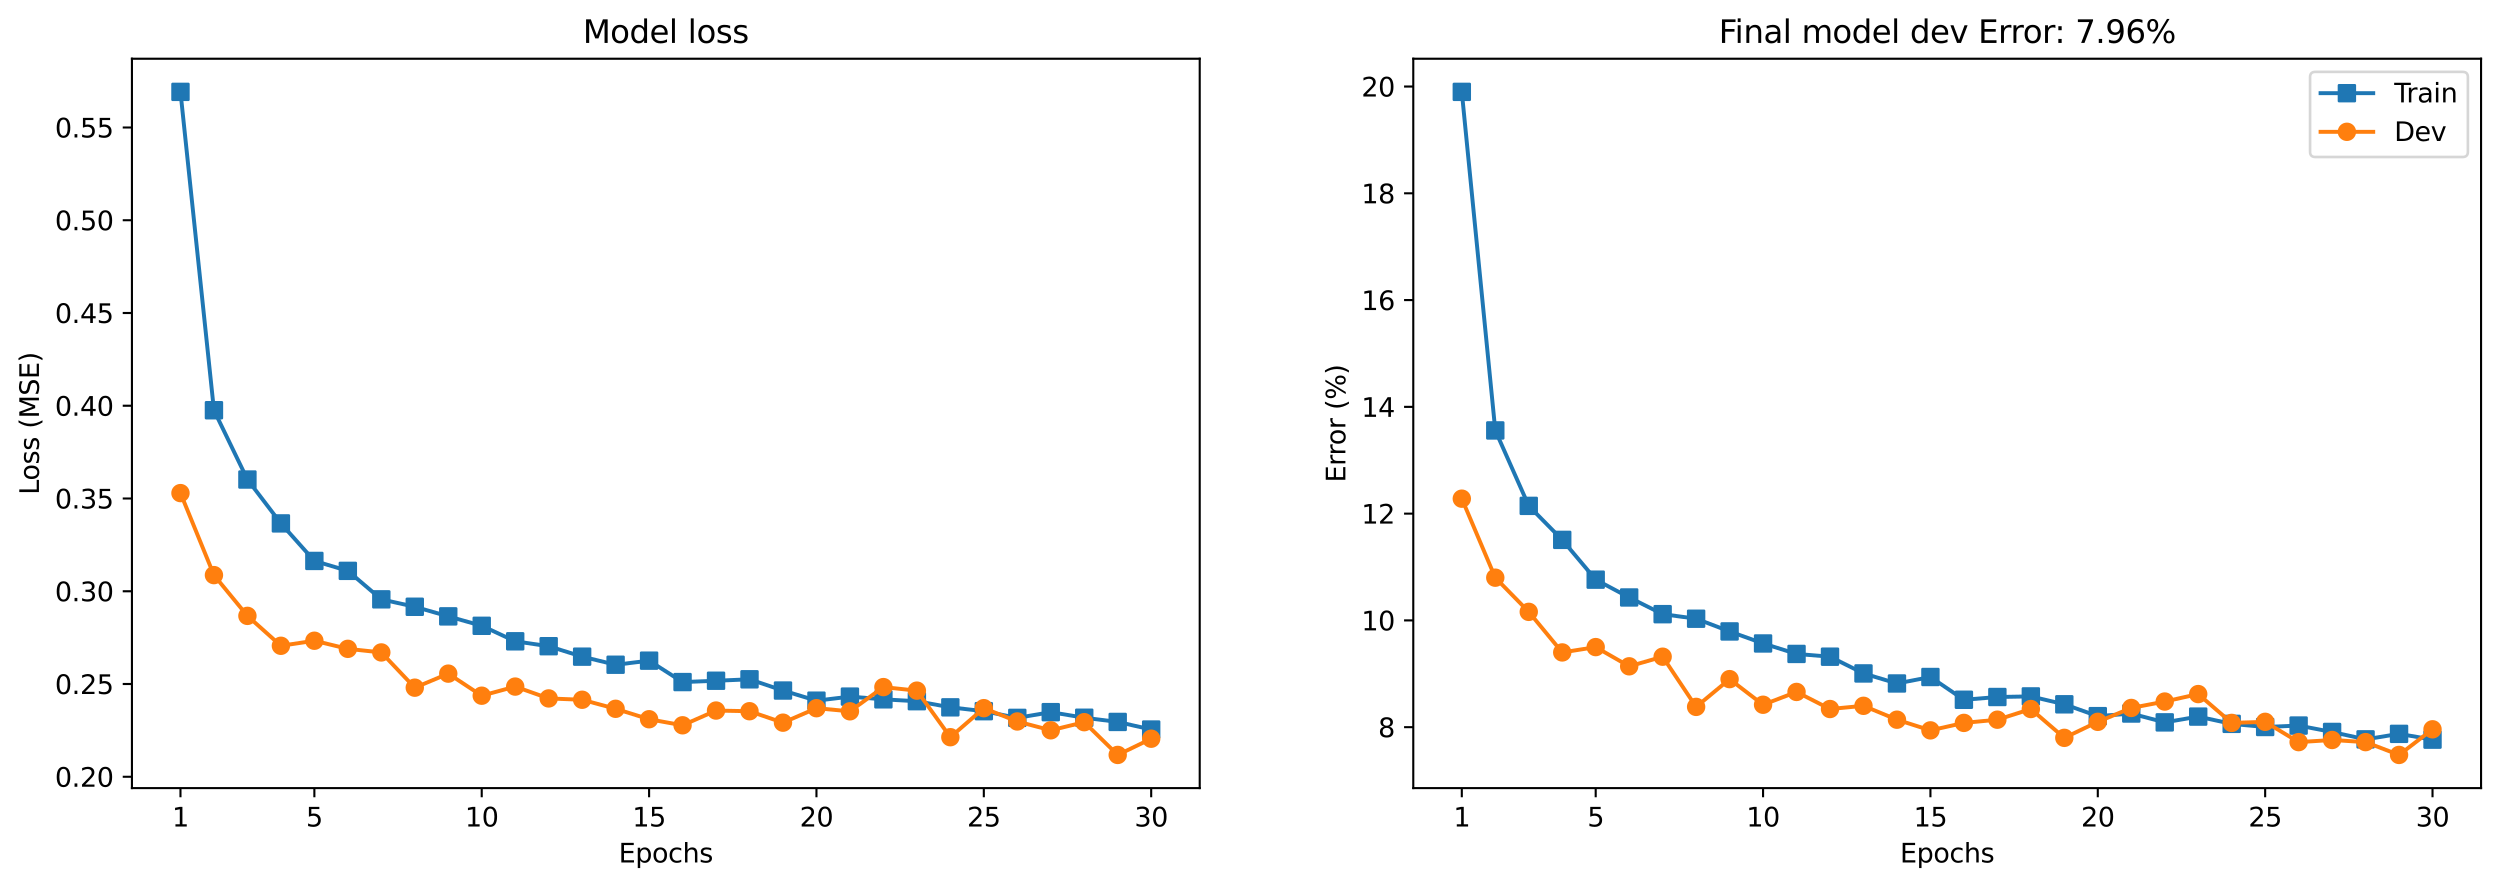 <?xml version="1.0" encoding="utf-8" standalone="no"?>
<!DOCTYPE svg PUBLIC "-//W3C//DTD SVG 1.1//EN"
  "http://www.w3.org/Graphics/SVG/1.1/DTD/svg11.dtd">
<svg xmlns:xlink="http://www.w3.org/1999/xlink" width="950.144pt" height="337.074pt" viewBox="0 0 950.144 337.074" xmlns="http://www.w3.org/2000/svg" version="1.1">
 <defs>
  <style type="text/css">*{stroke-linejoin: round; stroke-linecap: butt}</style>
 </defs>
 <g id="figure_1">
  <g id="patch_1">
   <path d="M 0 337.074 
L 950.144 337.074 
L 950.144 0 
L 0 0 
z
" style="fill: #ffffff"/>
  </g>
  <g id="axes_1">
   <g id="patch_2">
    <path d="M 50.144 299.518 
L 455.962 299.518 
L 455.962 22.318 
L 50.144 22.318 
z
" style="fill: #ffffff"/>
   </g>
   <g id="matplotlib.axis_1">
    <g id="xtick_1">
     <g id="line2d_1">
      <defs>
       <path id="meade73ae02" d="M 0 0 
L 0 3.5 
" style="stroke: #000000; stroke-width: 0.8"/>
      </defs>
      <g>
       <use xlink:href="#meade73ae02" x="68.59" y="299.518" style="stroke: #000000; stroke-width: 0.8"/>
      </g>
     </g>
     <g id="text_1">
      <!-- 1 -->
      <g transform="translate(65.409 314.117) scale(0.1 -0.1)">
       <defs>
        <path id="DejaVuSans-31" d="M 794 531 
L 1825 531 
L 1825 4091 
L 703 3866 
L 703 4441 
L 1819 4666 
L 2450 4666 
L 2450 531 
L 3481 531 
L 3481 0 
L 794 0 
L 794 531 
z
" transform="scale(0.016)"/>
       </defs>
       <use xlink:href="#DejaVuSans-31"/>
      </g>
     </g>
    </g>
    <g id="xtick_2">
     <g id="line2d_2">
      <g>
       <use xlink:href="#meade73ae02" x="119.476" y="299.518" style="stroke: #000000; stroke-width: 0.8"/>
      </g>
     </g>
     <g id="text_2">
      <!-- 5 -->
      <g transform="translate(116.295 314.117) scale(0.1 -0.1)">
       <defs>
        <path id="DejaVuSans-35" d="M 691 4666 
L 3169 4666 
L 3169 4134 
L 1269 4134 
L 1269 2991 
Q 1406 3038 1543 3061 
Q 1681 3084 1819 3084 
Q 2600 3084 3056 2656 
Q 3513 2228 3513 1497 
Q 3513 744 3044 326 
Q 2575 -91 1722 -91 
Q 1428 -91 1123 -41 
Q 819 9 494 109 
L 494 744 
Q 775 591 1075 516 
Q 1375 441 1709 441 
Q 2250 441 2565 725 
Q 2881 1009 2881 1497 
Q 2881 1984 2565 2268 
Q 2250 2553 1709 2553 
Q 1456 2553 1204 2497 
Q 953 2441 691 2322 
L 691 4666 
z
" transform="scale(0.016)"/>
       </defs>
       <use xlink:href="#DejaVuSans-35"/>
      </g>
     </g>
    </g>
    <g id="xtick_3">
     <g id="line2d_3">
      <g>
       <use xlink:href="#meade73ae02" x="183.084" y="299.518" style="stroke: #000000; stroke-width: 0.8"/>
      </g>
     </g>
     <g id="text_3">
      <!-- 10 -->
      <g transform="translate(176.722 314.117) scale(0.1 -0.1)">
       <defs>
        <path id="DejaVuSans-30" d="M 2034 4250 
Q 1547 4250 1301 3770 
Q 1056 3291 1056 2328 
Q 1056 1369 1301 889 
Q 1547 409 2034 409 
Q 2525 409 2770 889 
Q 3016 1369 3016 2328 
Q 3016 3291 2770 3770 
Q 2525 4250 2034 4250 
z
M 2034 4750 
Q 2819 4750 3233 4129 
Q 3647 3509 3647 2328 
Q 3647 1150 3233 529 
Q 2819 -91 2034 -91 
Q 1250 -91 836 529 
Q 422 1150 422 2328 
Q 422 3509 836 4129 
Q 1250 4750 2034 4750 
z
" transform="scale(0.016)"/>
       </defs>
       <use xlink:href="#DejaVuSans-31"/>
       <use xlink:href="#DejaVuSans-30" x="63.623"/>
      </g>
     </g>
    </g>
    <g id="xtick_4">
     <g id="line2d_4">
      <g>
       <use xlink:href="#meade73ae02" x="246.692" y="299.518" style="stroke: #000000; stroke-width: 0.8"/>
      </g>
     </g>
     <g id="text_4">
      <!-- 15 -->
      <g transform="translate(240.33 314.117) scale(0.1 -0.1)">
       <use xlink:href="#DejaVuSans-31"/>
       <use xlink:href="#DejaVuSans-35" x="63.623"/>
      </g>
     </g>
    </g>
    <g id="xtick_5">
     <g id="line2d_5">
      <g>
       <use xlink:href="#meade73ae02" x="310.3" y="299.518" style="stroke: #000000; stroke-width: 0.8"/>
      </g>
     </g>
     <g id="text_5">
      <!-- 20 -->
      <g transform="translate(303.937 314.117) scale(0.1 -0.1)">
       <defs>
        <path id="DejaVuSans-32" d="M 1228 531 
L 3431 531 
L 3431 0 
L 469 0 
L 469 531 
Q 828 903 1448 1529 
Q 2069 2156 2228 2338 
Q 2531 2678 2651 2914 
Q 2772 3150 2772 3378 
Q 2772 3750 2511 3984 
Q 2250 4219 1831 4219 
Q 1534 4219 1204 4116 
Q 875 4013 500 3803 
L 500 4441 
Q 881 4594 1212 4672 
Q 1544 4750 1819 4750 
Q 2544 4750 2975 4387 
Q 3406 4025 3406 3419 
Q 3406 3131 3298 2873 
Q 3191 2616 2906 2266 
Q 2828 2175 2409 1742 
Q 1991 1309 1228 531 
z
" transform="scale(0.016)"/>
       </defs>
       <use xlink:href="#DejaVuSans-32"/>
       <use xlink:href="#DejaVuSans-30" x="63.623"/>
      </g>
     </g>
    </g>
    <g id="xtick_6">
     <g id="line2d_6">
      <g>
       <use xlink:href="#meade73ae02" x="373.908" y="299.518" style="stroke: #000000; stroke-width: 0.8"/>
      </g>
     </g>
     <g id="text_6">
      <!-- 25 -->
      <g transform="translate(367.545 314.117) scale(0.1 -0.1)">
       <use xlink:href="#DejaVuSans-32"/>
       <use xlink:href="#DejaVuSans-35" x="63.623"/>
      </g>
     </g>
    </g>
    <g id="xtick_7">
     <g id="line2d_7">
      <g>
       <use xlink:href="#meade73ae02" x="437.516" y="299.518" style="stroke: #000000; stroke-width: 0.8"/>
      </g>
     </g>
     <g id="text_7">
      <!-- 30 -->
      <g transform="translate(431.153 314.117) scale(0.1 -0.1)">
       <defs>
        <path id="DejaVuSans-33" d="M 2597 2516 
Q 3050 2419 3304 2112 
Q 3559 1806 3559 1356 
Q 3559 666 3084 287 
Q 2609 -91 1734 -91 
Q 1441 -91 1130 -33 
Q 819 25 488 141 
L 488 750 
Q 750 597 1062 519 
Q 1375 441 1716 441 
Q 2309 441 2620 675 
Q 2931 909 2931 1356 
Q 2931 1769 2642 2001 
Q 2353 2234 1838 2234 
L 1294 2234 
L 1294 2753 
L 1863 2753 
Q 2328 2753 2575 2939 
Q 2822 3125 2822 3475 
Q 2822 3834 2567 4026 
Q 2313 4219 1838 4219 
Q 1578 4219 1281 4162 
Q 984 4106 628 3988 
L 628 4550 
Q 988 4650 1302 4700 
Q 1616 4750 1894 4750 
Q 2613 4750 3031 4423 
Q 3450 4097 3450 3541 
Q 3450 3153 3228 2886 
Q 3006 2619 2597 2516 
z
" transform="scale(0.016)"/>
       </defs>
       <use xlink:href="#DejaVuSans-33"/>
       <use xlink:href="#DejaVuSans-30" x="63.623"/>
      </g>
     </g>
    </g>
    <g id="text_8">
     <!-- Epochs -->
     <g transform="translate(235.137 327.795) scale(0.1 -0.1)">
      <defs>
       <path id="DejaVuSans-45" d="M 628 4666 
L 3578 4666 
L 3578 4134 
L 1259 4134 
L 1259 2753 
L 3481 2753 
L 3481 2222 
L 1259 2222 
L 1259 531 
L 3634 531 
L 3634 0 
L 628 0 
L 628 4666 
z
" transform="scale(0.016)"/>
       <path id="DejaVuSans-70" d="M 1159 525 
L 1159 -1331 
L 581 -1331 
L 581 3500 
L 1159 3500 
L 1159 2969 
Q 1341 3281 1617 3432 
Q 1894 3584 2278 3584 
Q 2916 3584 3314 3078 
Q 3713 2572 3713 1747 
Q 3713 922 3314 415 
Q 2916 -91 2278 -91 
Q 1894 -91 1617 61 
Q 1341 213 1159 525 
z
M 3116 1747 
Q 3116 2381 2855 2742 
Q 2594 3103 2138 3103 
Q 1681 3103 1420 2742 
Q 1159 2381 1159 1747 
Q 1159 1113 1420 752 
Q 1681 391 2138 391 
Q 2594 391 2855 752 
Q 3116 1113 3116 1747 
z
" transform="scale(0.016)"/>
       <path id="DejaVuSans-6f" d="M 1959 3097 
Q 1497 3097 1228 2736 
Q 959 2375 959 1747 
Q 959 1119 1226 758 
Q 1494 397 1959 397 
Q 2419 397 2687 759 
Q 2956 1122 2956 1747 
Q 2956 2369 2687 2733 
Q 2419 3097 1959 3097 
z
M 1959 3584 
Q 2709 3584 3137 3096 
Q 3566 2609 3566 1747 
Q 3566 888 3137 398 
Q 2709 -91 1959 -91 
Q 1206 -91 779 398 
Q 353 888 353 1747 
Q 353 2609 779 3096 
Q 1206 3584 1959 3584 
z
" transform="scale(0.016)"/>
       <path id="DejaVuSans-63" d="M 3122 3366 
L 3122 2828 
Q 2878 2963 2633 3030 
Q 2388 3097 2138 3097 
Q 1578 3097 1268 2742 
Q 959 2388 959 1747 
Q 959 1106 1268 751 
Q 1578 397 2138 397 
Q 2388 397 2633 464 
Q 2878 531 3122 666 
L 3122 134 
Q 2881 22 2623 -34 
Q 2366 -91 2075 -91 
Q 1284 -91 818 406 
Q 353 903 353 1747 
Q 353 2603 823 3093 
Q 1294 3584 2113 3584 
Q 2378 3584 2631 3529 
Q 2884 3475 3122 3366 
z
" transform="scale(0.016)"/>
       <path id="DejaVuSans-68" d="M 3513 2113 
L 3513 0 
L 2938 0 
L 2938 2094 
Q 2938 2591 2744 2837 
Q 2550 3084 2163 3084 
Q 1697 3084 1428 2787 
Q 1159 2491 1159 1978 
L 1159 0 
L 581 0 
L 581 4863 
L 1159 4863 
L 1159 2956 
Q 1366 3272 1645 3428 
Q 1925 3584 2291 3584 
Q 2894 3584 3203 3211 
Q 3513 2838 3513 2113 
z
" transform="scale(0.016)"/>
       <path id="DejaVuSans-73" d="M 2834 3397 
L 2834 2853 
Q 2591 2978 2328 3040 
Q 2066 3103 1784 3103 
Q 1356 3103 1142 2972 
Q 928 2841 928 2578 
Q 928 2378 1081 2264 
Q 1234 2150 1697 2047 
L 1894 2003 
Q 2506 1872 2764 1633 
Q 3022 1394 3022 966 
Q 3022 478 2636 193 
Q 2250 -91 1575 -91 
Q 1294 -91 989 -36 
Q 684 19 347 128 
L 347 722 
Q 666 556 975 473 
Q 1284 391 1588 391 
Q 1994 391 2212 530 
Q 2431 669 2431 922 
Q 2431 1156 2273 1281 
Q 2116 1406 1581 1522 
L 1381 1569 
Q 847 1681 609 1914 
Q 372 2147 372 2553 
Q 372 3047 722 3315 
Q 1072 3584 1716 3584 
Q 2034 3584 2315 3537 
Q 2597 3491 2834 3397 
z
" transform="scale(0.016)"/>
      </defs>
      <use xlink:href="#DejaVuSans-45"/>
      <use xlink:href="#DejaVuSans-70" x="63.184"/>
      <use xlink:href="#DejaVuSans-6f" x="126.66"/>
      <use xlink:href="#DejaVuSans-63" x="187.842"/>
      <use xlink:href="#DejaVuSans-68" x="242.822"/>
      <use xlink:href="#DejaVuSans-73" x="306.201"/>
     </g>
    </g>
   </g>
   <g id="matplotlib.axis_2">
    <g id="ytick_1">
     <g id="line2d_8">
      <defs>
       <path id="me3d8014a79" d="M 0 0 
L -3.5 0 
" style="stroke: #000000; stroke-width: 0.8"/>
      </defs>
      <g>
       <use xlink:href="#me3d8014a79" x="50.144" y="295.215" style="stroke: #000000; stroke-width: 0.8"/>
      </g>
     </g>
     <g id="text_9">
      <!-- 0.20 -->
      <g transform="translate(20.878 299.015) scale(0.1 -0.1)">
       <defs>
        <path id="DejaVuSans-2e" d="M 684 794 
L 1344 794 
L 1344 0 
L 684 0 
L 684 794 
z
" transform="scale(0.016)"/>
       </defs>
       <use xlink:href="#DejaVuSans-30"/>
       <use xlink:href="#DejaVuSans-2e" x="63.623"/>
       <use xlink:href="#DejaVuSans-32" x="95.41"/>
       <use xlink:href="#DejaVuSans-30" x="159.033"/>
      </g>
     </g>
    </g>
    <g id="ytick_2">
     <g id="line2d_9">
      <g>
       <use xlink:href="#me3d8014a79" x="50.144" y="259.963" style="stroke: #000000; stroke-width: 0.8"/>
      </g>
     </g>
     <g id="text_10">
      <!-- 0.25 -->
      <g transform="translate(20.878 263.763) scale(0.1 -0.1)">
       <use xlink:href="#DejaVuSans-30"/>
       <use xlink:href="#DejaVuSans-2e" x="63.623"/>
       <use xlink:href="#DejaVuSans-32" x="95.41"/>
       <use xlink:href="#DejaVuSans-35" x="159.033"/>
      </g>
     </g>
    </g>
    <g id="ytick_3">
     <g id="line2d_10">
      <g>
       <use xlink:href="#me3d8014a79" x="50.144" y="224.711" style="stroke: #000000; stroke-width: 0.8"/>
      </g>
     </g>
     <g id="text_11">
      <!-- 0.30 -->
      <g transform="translate(20.878 228.511) scale(0.1 -0.1)">
       <use xlink:href="#DejaVuSans-30"/>
       <use xlink:href="#DejaVuSans-2e" x="63.623"/>
       <use xlink:href="#DejaVuSans-33" x="95.41"/>
       <use xlink:href="#DejaVuSans-30" x="159.033"/>
      </g>
     </g>
    </g>
    <g id="ytick_4">
     <g id="line2d_11">
      <g>
       <use xlink:href="#me3d8014a79" x="50.144" y="189.459" style="stroke: #000000; stroke-width: 0.8"/>
      </g>
     </g>
     <g id="text_12">
      <!-- 0.35 -->
      <g transform="translate(20.878 193.258) scale(0.1 -0.1)">
       <use xlink:href="#DejaVuSans-30"/>
       <use xlink:href="#DejaVuSans-2e" x="63.623"/>
       <use xlink:href="#DejaVuSans-33" x="95.41"/>
       <use xlink:href="#DejaVuSans-35" x="159.033"/>
      </g>
     </g>
    </g>
    <g id="ytick_5">
     <g id="line2d_12">
      <g>
       <use xlink:href="#me3d8014a79" x="50.144" y="154.207" style="stroke: #000000; stroke-width: 0.8"/>
      </g>
     </g>
     <g id="text_13">
      <!-- 0.40 -->
      <g transform="translate(20.878 158.006) scale(0.1 -0.1)">
       <defs>
        <path id="DejaVuSans-34" d="M 2419 4116 
L 825 1625 
L 2419 1625 
L 2419 4116 
z
M 2253 4666 
L 3047 4666 
L 3047 1625 
L 3713 1625 
L 3713 1100 
L 3047 1100 
L 3047 0 
L 2419 0 
L 2419 1100 
L 313 1100 
L 313 1709 
L 2253 4666 
z
" transform="scale(0.016)"/>
       </defs>
       <use xlink:href="#DejaVuSans-30"/>
       <use xlink:href="#DejaVuSans-2e" x="63.623"/>
       <use xlink:href="#DejaVuSans-34" x="95.41"/>
       <use xlink:href="#DejaVuSans-30" x="159.033"/>
      </g>
     </g>
    </g>
    <g id="ytick_6">
     <g id="line2d_13">
      <g>
       <use xlink:href="#me3d8014a79" x="50.144" y="118.955" style="stroke: #000000; stroke-width: 0.8"/>
      </g>
     </g>
     <g id="text_14">
      <!-- 0.45 -->
      <g transform="translate(20.878 122.754) scale(0.1 -0.1)">
       <use xlink:href="#DejaVuSans-30"/>
       <use xlink:href="#DejaVuSans-2e" x="63.623"/>
       <use xlink:href="#DejaVuSans-34" x="95.41"/>
       <use xlink:href="#DejaVuSans-35" x="159.033"/>
      </g>
     </g>
    </g>
    <g id="ytick_7">
     <g id="line2d_14">
      <g>
       <use xlink:href="#me3d8014a79" x="50.144" y="83.703" style="stroke: #000000; stroke-width: 0.8"/>
      </g>
     </g>
     <g id="text_15">
      <!-- 0.50 -->
      <g transform="translate(20.878 87.502) scale(0.1 -0.1)">
       <use xlink:href="#DejaVuSans-30"/>
       <use xlink:href="#DejaVuSans-2e" x="63.623"/>
       <use xlink:href="#DejaVuSans-35" x="95.41"/>
       <use xlink:href="#DejaVuSans-30" x="159.033"/>
      </g>
     </g>
    </g>
    <g id="ytick_8">
     <g id="line2d_15">
      <g>
       <use xlink:href="#me3d8014a79" x="50.144" y="48.451" style="stroke: #000000; stroke-width: 0.8"/>
      </g>
     </g>
     <g id="text_16">
      <!-- 0.55 -->
      <g transform="translate(20.878 52.25) scale(0.1 -0.1)">
       <use xlink:href="#DejaVuSans-30"/>
       <use xlink:href="#DejaVuSans-2e" x="63.623"/>
       <use xlink:href="#DejaVuSans-35" x="95.41"/>
       <use xlink:href="#DejaVuSans-35" x="159.033"/>
      </g>
     </g>
    </g>
    <g id="text_17">
     <!-- Loss (MSE) -->
     <g transform="translate(14.798 188.024) rotate(-90) scale(0.1 -0.1)">
      <defs>
       <path id="DejaVuSans-4c" d="M 628 4666 
L 1259 4666 
L 1259 531 
L 3531 531 
L 3531 0 
L 628 0 
L 628 4666 
z
" transform="scale(0.016)"/>
       <path id="DejaVuSans-20" transform="scale(0.016)"/>
       <path id="DejaVuSans-28" d="M 1984 4856 
Q 1566 4138 1362 3434 
Q 1159 2731 1159 2009 
Q 1159 1288 1364 580 
Q 1569 -128 1984 -844 
L 1484 -844 
Q 1016 -109 783 600 
Q 550 1309 550 2009 
Q 550 2706 781 3412 
Q 1013 4119 1484 4856 
L 1984 4856 
z
" transform="scale(0.016)"/>
       <path id="DejaVuSans-4d" d="M 628 4666 
L 1569 4666 
L 2759 1491 
L 3956 4666 
L 4897 4666 
L 4897 0 
L 4281 0 
L 4281 4097 
L 3078 897 
L 2444 897 
L 1241 4097 
L 1241 0 
L 628 0 
L 628 4666 
z
" transform="scale(0.016)"/>
       <path id="DejaVuSans-53" d="M 3425 4513 
L 3425 3897 
Q 3066 4069 2747 4153 
Q 2428 4238 2131 4238 
Q 1616 4238 1336 4038 
Q 1056 3838 1056 3469 
Q 1056 3159 1242 3001 
Q 1428 2844 1947 2747 
L 2328 2669 
Q 3034 2534 3370 2195 
Q 3706 1856 3706 1288 
Q 3706 609 3251 259 
Q 2797 -91 1919 -91 
Q 1588 -91 1214 -16 
Q 841 59 441 206 
L 441 856 
Q 825 641 1194 531 
Q 1563 422 1919 422 
Q 2459 422 2753 634 
Q 3047 847 3047 1241 
Q 3047 1584 2836 1778 
Q 2625 1972 2144 2069 
L 1759 2144 
Q 1053 2284 737 2584 
Q 422 2884 422 3419 
Q 422 4038 858 4394 
Q 1294 4750 2059 4750 
Q 2388 4750 2728 4690 
Q 3069 4631 3425 4513 
z
" transform="scale(0.016)"/>
       <path id="DejaVuSans-29" d="M 513 4856 
L 1013 4856 
Q 1481 4119 1714 3412 
Q 1947 2706 1947 2009 
Q 1947 1309 1714 600 
Q 1481 -109 1013 -844 
L 513 -844 
Q 928 -128 1133 580 
Q 1338 1288 1338 2009 
Q 1338 2731 1133 3434 
Q 928 4138 513 4856 
z
" transform="scale(0.016)"/>
      </defs>
      <use xlink:href="#DejaVuSans-4c"/>
      <use xlink:href="#DejaVuSans-6f" x="53.963"/>
      <use xlink:href="#DejaVuSans-73" x="115.145"/>
      <use xlink:href="#DejaVuSans-73" x="167.244"/>
      <use xlink:href="#DejaVuSans-20" x="219.344"/>
      <use xlink:href="#DejaVuSans-28" x="251.131"/>
      <use xlink:href="#DejaVuSans-4d" x="290.145"/>
      <use xlink:href="#DejaVuSans-53" x="376.424"/>
      <use xlink:href="#DejaVuSans-45" x="439.9"/>
      <use xlink:href="#DejaVuSans-29" x="503.084"/>
     </g>
    </g>
   </g>
   <g id="line2d_16">
    <path d="M 68.59 34.918 
L 81.312 155.911 
L 94.033 182.242 
L 106.755 198.917 
L 119.476 213.184 
L 132.198 216.963 
L 144.919 227.79 
L 157.641 230.61 
L 170.363 234.254 
L 183.084 237.834 
L 195.806 243.732 
L 208.527 245.601 
L 221.249 249.566 
L 233.97 252.643 
L 246.692 251.089 
L 259.414 259.226 
L 272.135 258.726 
L 284.857 258.173 
L 297.578 262.443 
L 310.3 266.293 
L 323.021 264.758 
L 335.743 265.79 
L 348.465 266.504 
L 361.186 268.824 
L 373.908 270.287 
L 386.629 272.831 
L 399.351 270.665 
L 412.073 272.771 
L 424.794 274.383 
L 437.516 277.261 
" clip-path="url(#p1ca84d3b86)" style="fill: none; stroke: #1f77b4; stroke-width: 1.5; stroke-linecap: square"/>
    <defs>
     <path id="m7149d8dd32" d="M -3 3 
L 3 3 
L 3 -3 
L -3 -3 
z
" style="stroke: #1f77b4; stroke-linejoin: miter"/>
    </defs>
    <g clip-path="url(#p1ca84d3b86)">
     <use xlink:href="#m7149d8dd32" x="68.59" y="34.918" style="fill: #1f77b4; stroke: #1f77b4; stroke-linejoin: miter"/>
     <use xlink:href="#m7149d8dd32" x="81.312" y="155.911" style="fill: #1f77b4; stroke: #1f77b4; stroke-linejoin: miter"/>
     <use xlink:href="#m7149d8dd32" x="94.033" y="182.242" style="fill: #1f77b4; stroke: #1f77b4; stroke-linejoin: miter"/>
     <use xlink:href="#m7149d8dd32" x="106.755" y="198.917" style="fill: #1f77b4; stroke: #1f77b4; stroke-linejoin: miter"/>
     <use xlink:href="#m7149d8dd32" x="119.476" y="213.184" style="fill: #1f77b4; stroke: #1f77b4; stroke-linejoin: miter"/>
     <use xlink:href="#m7149d8dd32" x="132.198" y="216.963" style="fill: #1f77b4; stroke: #1f77b4; stroke-linejoin: miter"/>
     <use xlink:href="#m7149d8dd32" x="144.919" y="227.79" style="fill: #1f77b4; stroke: #1f77b4; stroke-linejoin: miter"/>
     <use xlink:href="#m7149d8dd32" x="157.641" y="230.61" style="fill: #1f77b4; stroke: #1f77b4; stroke-linejoin: miter"/>
     <use xlink:href="#m7149d8dd32" x="170.363" y="234.254" style="fill: #1f77b4; stroke: #1f77b4; stroke-linejoin: miter"/>
     <use xlink:href="#m7149d8dd32" x="183.084" y="237.834" style="fill: #1f77b4; stroke: #1f77b4; stroke-linejoin: miter"/>
     <use xlink:href="#m7149d8dd32" x="195.806" y="243.732" style="fill: #1f77b4; stroke: #1f77b4; stroke-linejoin: miter"/>
     <use xlink:href="#m7149d8dd32" x="208.527" y="245.601" style="fill: #1f77b4; stroke: #1f77b4; stroke-linejoin: miter"/>
     <use xlink:href="#m7149d8dd32" x="221.249" y="249.566" style="fill: #1f77b4; stroke: #1f77b4; stroke-linejoin: miter"/>
     <use xlink:href="#m7149d8dd32" x="233.97" y="252.643" style="fill: #1f77b4; stroke: #1f77b4; stroke-linejoin: miter"/>
     <use xlink:href="#m7149d8dd32" x="246.692" y="251.089" style="fill: #1f77b4; stroke: #1f77b4; stroke-linejoin: miter"/>
     <use xlink:href="#m7149d8dd32" x="259.414" y="259.226" style="fill: #1f77b4; stroke: #1f77b4; stroke-linejoin: miter"/>
     <use xlink:href="#m7149d8dd32" x="272.135" y="258.726" style="fill: #1f77b4; stroke: #1f77b4; stroke-linejoin: miter"/>
     <use xlink:href="#m7149d8dd32" x="284.857" y="258.173" style="fill: #1f77b4; stroke: #1f77b4; stroke-linejoin: miter"/>
     <use xlink:href="#m7149d8dd32" x="297.578" y="262.443" style="fill: #1f77b4; stroke: #1f77b4; stroke-linejoin: miter"/>
     <use xlink:href="#m7149d8dd32" x="310.3" y="266.293" style="fill: #1f77b4; stroke: #1f77b4; stroke-linejoin: miter"/>
     <use xlink:href="#m7149d8dd32" x="323.021" y="264.758" style="fill: #1f77b4; stroke: #1f77b4; stroke-linejoin: miter"/>
     <use xlink:href="#m7149d8dd32" x="335.743" y="265.79" style="fill: #1f77b4; stroke: #1f77b4; stroke-linejoin: miter"/>
     <use xlink:href="#m7149d8dd32" x="348.465" y="266.504" style="fill: #1f77b4; stroke: #1f77b4; stroke-linejoin: miter"/>
     <use xlink:href="#m7149d8dd32" x="361.186" y="268.824" style="fill: #1f77b4; stroke: #1f77b4; stroke-linejoin: miter"/>
     <use xlink:href="#m7149d8dd32" x="373.908" y="270.287" style="fill: #1f77b4; stroke: #1f77b4; stroke-linejoin: miter"/>
     <use xlink:href="#m7149d8dd32" x="386.629" y="272.831" style="fill: #1f77b4; stroke: #1f77b4; stroke-linejoin: miter"/>
     <use xlink:href="#m7149d8dd32" x="399.351" y="270.665" style="fill: #1f77b4; stroke: #1f77b4; stroke-linejoin: miter"/>
     <use xlink:href="#m7149d8dd32" x="412.073" y="272.771" style="fill: #1f77b4; stroke: #1f77b4; stroke-linejoin: miter"/>
     <use xlink:href="#m7149d8dd32" x="424.794" y="274.383" style="fill: #1f77b4; stroke: #1f77b4; stroke-linejoin: miter"/>
     <use xlink:href="#m7149d8dd32" x="437.516" y="277.261" style="fill: #1f77b4; stroke: #1f77b4; stroke-linejoin: miter"/>
    </g>
   </g>
   <g id="line2d_17">
    <path d="M 68.59 187.406 
L 81.312 218.575 
L 94.033 234.068 
L 106.755 245.436 
L 119.476 243.519 
L 132.198 246.596 
L 144.919 247.965 
L 157.641 261.361 
L 170.363 256.02 
L 183.084 264.408 
L 195.806 260.943 
L 208.527 265.443 
L 221.249 265.948 
L 233.97 269.384 
L 246.692 273.352 
L 259.414 275.654 
L 272.135 270.05 
L 284.857 270.305 
L 297.578 274.658 
L 310.3 269.157 
L 323.021 270.338 
L 335.743 261.135 
L 348.465 262.484 
L 361.186 280.179 
L 373.908 269.142 
L 386.629 274.201 
L 399.351 277.557 
L 412.073 274.47 
L 424.794 286.918 
L 437.516 280.754 
" clip-path="url(#p1ca84d3b86)" style="fill: none; stroke: #ff7f0e; stroke-width: 1.5; stroke-linecap: square"/>
    <defs>
     <path id="m733c05f8b9" d="M 0 3 
C 0.796 3 1.559 2.684 2.121 2.121 
C 2.684 1.559 3 0.796 3 0 
C 3 -0.796 2.684 -1.559 2.121 -2.121 
C 1.559 -2.684 0.796 -3 0 -3 
C -0.796 -3 -1.559 -2.684 -2.121 -2.121 
C -2.684 -1.559 -3 -0.796 -3 0 
C -3 0.796 -2.684 1.559 -2.121 2.121 
C -1.559 2.684 -0.796 3 0 3 
z
" style="stroke: #ff7f0e"/>
    </defs>
    <g clip-path="url(#p1ca84d3b86)">
     <use xlink:href="#m733c05f8b9" x="68.59" y="187.406" style="fill: #ff7f0e; stroke: #ff7f0e"/>
     <use xlink:href="#m733c05f8b9" x="81.312" y="218.575" style="fill: #ff7f0e; stroke: #ff7f0e"/>
     <use xlink:href="#m733c05f8b9" x="94.033" y="234.068" style="fill: #ff7f0e; stroke: #ff7f0e"/>
     <use xlink:href="#m733c05f8b9" x="106.755" y="245.436" style="fill: #ff7f0e; stroke: #ff7f0e"/>
     <use xlink:href="#m733c05f8b9" x="119.476" y="243.519" style="fill: #ff7f0e; stroke: #ff7f0e"/>
     <use xlink:href="#m733c05f8b9" x="132.198" y="246.596" style="fill: #ff7f0e; stroke: #ff7f0e"/>
     <use xlink:href="#m733c05f8b9" x="144.919" y="247.965" style="fill: #ff7f0e; stroke: #ff7f0e"/>
     <use xlink:href="#m733c05f8b9" x="157.641" y="261.361" style="fill: #ff7f0e; stroke: #ff7f0e"/>
     <use xlink:href="#m733c05f8b9" x="170.363" y="256.02" style="fill: #ff7f0e; stroke: #ff7f0e"/>
     <use xlink:href="#m733c05f8b9" x="183.084" y="264.408" style="fill: #ff7f0e; stroke: #ff7f0e"/>
     <use xlink:href="#m733c05f8b9" x="195.806" y="260.943" style="fill: #ff7f0e; stroke: #ff7f0e"/>
     <use xlink:href="#m733c05f8b9" x="208.527" y="265.443" style="fill: #ff7f0e; stroke: #ff7f0e"/>
     <use xlink:href="#m733c05f8b9" x="221.249" y="265.948" style="fill: #ff7f0e; stroke: #ff7f0e"/>
     <use xlink:href="#m733c05f8b9" x="233.97" y="269.384" style="fill: #ff7f0e; stroke: #ff7f0e"/>
     <use xlink:href="#m733c05f8b9" x="246.692" y="273.352" style="fill: #ff7f0e; stroke: #ff7f0e"/>
     <use xlink:href="#m733c05f8b9" x="259.414" y="275.654" style="fill: #ff7f0e; stroke: #ff7f0e"/>
     <use xlink:href="#m733c05f8b9" x="272.135" y="270.05" style="fill: #ff7f0e; stroke: #ff7f0e"/>
     <use xlink:href="#m733c05f8b9" x="284.857" y="270.305" style="fill: #ff7f0e; stroke: #ff7f0e"/>
     <use xlink:href="#m733c05f8b9" x="297.578" y="274.658" style="fill: #ff7f0e; stroke: #ff7f0e"/>
     <use xlink:href="#m733c05f8b9" x="310.3" y="269.157" style="fill: #ff7f0e; stroke: #ff7f0e"/>
     <use xlink:href="#m733c05f8b9" x="323.021" y="270.338" style="fill: #ff7f0e; stroke: #ff7f0e"/>
     <use xlink:href="#m733c05f8b9" x="335.743" y="261.135" style="fill: #ff7f0e; stroke: #ff7f0e"/>
     <use xlink:href="#m733c05f8b9" x="348.465" y="262.484" style="fill: #ff7f0e; stroke: #ff7f0e"/>
     <use xlink:href="#m733c05f8b9" x="361.186" y="280.179" style="fill: #ff7f0e; stroke: #ff7f0e"/>
     <use xlink:href="#m733c05f8b9" x="373.908" y="269.142" style="fill: #ff7f0e; stroke: #ff7f0e"/>
     <use xlink:href="#m733c05f8b9" x="386.629" y="274.201" style="fill: #ff7f0e; stroke: #ff7f0e"/>
     <use xlink:href="#m733c05f8b9" x="399.351" y="277.557" style="fill: #ff7f0e; stroke: #ff7f0e"/>
     <use xlink:href="#m733c05f8b9" x="412.073" y="274.47" style="fill: #ff7f0e; stroke: #ff7f0e"/>
     <use xlink:href="#m733c05f8b9" x="424.794" y="286.918" style="fill: #ff7f0e; stroke: #ff7f0e"/>
     <use xlink:href="#m733c05f8b9" x="437.516" y="280.754" style="fill: #ff7f0e; stroke: #ff7f0e"/>
    </g>
   </g>
   <g id="patch_3">
    <path d="M 50.144 299.518 
L 50.144 22.318 
" style="fill: none; stroke: #000000; stroke-width: 0.8; stroke-linejoin: miter; stroke-linecap: square"/>
   </g>
   <g id="patch_4">
    <path d="M 455.962 299.518 
L 455.962 22.318 
" style="fill: none; stroke: #000000; stroke-width: 0.8; stroke-linejoin: miter; stroke-linecap: square"/>
   </g>
   <g id="patch_5">
    <path d="M 50.144 299.518 
L 455.962 299.518 
" style="fill: none; stroke: #000000; stroke-width: 0.8; stroke-linejoin: miter; stroke-linecap: square"/>
   </g>
   <g id="patch_6">
    <path d="M 50.144 22.318 
L 455.962 22.318 
" style="fill: none; stroke: #000000; stroke-width: 0.8; stroke-linejoin: miter; stroke-linecap: square"/>
   </g>
   <g id="text_18">
    <!-- Model loss -->
    <g transform="translate(221.541 16.318) scale(0.12 -0.12)">
     <defs>
      <path id="DejaVuSans-64" d="M 2906 2969 
L 2906 4863 
L 3481 4863 
L 3481 0 
L 2906 0 
L 2906 525 
Q 2725 213 2448 61 
Q 2172 -91 1784 -91 
Q 1150 -91 751 415 
Q 353 922 353 1747 
Q 353 2572 751 3078 
Q 1150 3584 1784 3584 
Q 2172 3584 2448 3432 
Q 2725 3281 2906 2969 
z
M 947 1747 
Q 947 1113 1208 752 
Q 1469 391 1925 391 
Q 2381 391 2643 752 
Q 2906 1113 2906 1747 
Q 2906 2381 2643 2742 
Q 2381 3103 1925 3103 
Q 1469 3103 1208 2742 
Q 947 2381 947 1747 
z
" transform="scale(0.016)"/>
      <path id="DejaVuSans-65" d="M 3597 1894 
L 3597 1613 
L 953 1613 
Q 991 1019 1311 708 
Q 1631 397 2203 397 
Q 2534 397 2845 478 
Q 3156 559 3463 722 
L 3463 178 
Q 3153 47 2828 -22 
Q 2503 -91 2169 -91 
Q 1331 -91 842 396 
Q 353 884 353 1716 
Q 353 2575 817 3079 
Q 1281 3584 2069 3584 
Q 2775 3584 3186 3129 
Q 3597 2675 3597 1894 
z
M 3022 2063 
Q 3016 2534 2758 2815 
Q 2500 3097 2075 3097 
Q 1594 3097 1305 2825 
Q 1016 2553 972 2059 
L 3022 2063 
z
" transform="scale(0.016)"/>
      <path id="DejaVuSans-6c" d="M 603 4863 
L 1178 4863 
L 1178 0 
L 603 0 
L 603 4863 
z
" transform="scale(0.016)"/>
     </defs>
     <use xlink:href="#DejaVuSans-4d"/>
     <use xlink:href="#DejaVuSans-6f" x="86.279"/>
     <use xlink:href="#DejaVuSans-64" x="147.461"/>
     <use xlink:href="#DejaVuSans-65" x="210.938"/>
     <use xlink:href="#DejaVuSans-6c" x="272.461"/>
     <use xlink:href="#DejaVuSans-20" x="300.244"/>
     <use xlink:href="#DejaVuSans-6c" x="332.031"/>
     <use xlink:href="#DejaVuSans-6f" x="359.814"/>
     <use xlink:href="#DejaVuSans-73" x="420.996"/>
     <use xlink:href="#DejaVuSans-73" x="473.096"/>
    </g>
   </g>
  </g>
  <g id="axes_2">
   <g id="patch_7">
    <path d="M 537.126 299.518 
L 942.944 299.518 
L 942.944 22.318 
L 537.126 22.318 
z
" style="fill: #ffffff"/>
   </g>
   <g id="matplotlib.axis_3">
    <g id="xtick_8">
     <g id="line2d_18">
      <g>
       <use xlink:href="#meade73ae02" x="555.572" y="299.518" style="stroke: #000000; stroke-width: 0.8"/>
      </g>
     </g>
     <g id="text_19">
      <!-- 1 -->
      <g transform="translate(552.391 314.117) scale(0.1 -0.1)">
       <use xlink:href="#DejaVuSans-31"/>
      </g>
     </g>
    </g>
    <g id="xtick_9">
     <g id="line2d_19">
      <g>
       <use xlink:href="#meade73ae02" x="606.458" y="299.518" style="stroke: #000000; stroke-width: 0.8"/>
      </g>
     </g>
     <g id="text_20">
      <!-- 5 -->
      <g transform="translate(603.277 314.117) scale(0.1 -0.1)">
       <use xlink:href="#DejaVuSans-35"/>
      </g>
     </g>
    </g>
    <g id="xtick_10">
     <g id="line2d_20">
      <g>
       <use xlink:href="#meade73ae02" x="670.066" y="299.518" style="stroke: #000000; stroke-width: 0.8"/>
      </g>
     </g>
     <g id="text_21">
      <!-- 10 -->
      <g transform="translate(663.704 314.117) scale(0.1 -0.1)">
       <use xlink:href="#DejaVuSans-31"/>
       <use xlink:href="#DejaVuSans-30" x="63.623"/>
      </g>
     </g>
    </g>
    <g id="xtick_11">
     <g id="line2d_21">
      <g>
       <use xlink:href="#meade73ae02" x="733.674" y="299.518" style="stroke: #000000; stroke-width: 0.8"/>
      </g>
     </g>
     <g id="text_22">
      <!-- 15 -->
      <g transform="translate(727.311 314.117) scale(0.1 -0.1)">
       <use xlink:href="#DejaVuSans-31"/>
       <use xlink:href="#DejaVuSans-35" x="63.623"/>
      </g>
     </g>
    </g>
    <g id="xtick_12">
     <g id="line2d_22">
      <g>
       <use xlink:href="#meade73ae02" x="797.282" y="299.518" style="stroke: #000000; stroke-width: 0.8"/>
      </g>
     </g>
     <g id="text_23">
      <!-- 20 -->
      <g transform="translate(790.919 314.117) scale(0.1 -0.1)">
       <use xlink:href="#DejaVuSans-32"/>
       <use xlink:href="#DejaVuSans-30" x="63.623"/>
      </g>
     </g>
    </g>
    <g id="xtick_13">
     <g id="line2d_23">
      <g>
       <use xlink:href="#meade73ae02" x="860.89" y="299.518" style="stroke: #000000; stroke-width: 0.8"/>
      </g>
     </g>
     <g id="text_24">
      <!-- 25 -->
      <g transform="translate(854.527 314.117) scale(0.1 -0.1)">
       <use xlink:href="#DejaVuSans-32"/>
       <use xlink:href="#DejaVuSans-35" x="63.623"/>
      </g>
     </g>
    </g>
    <g id="xtick_14">
     <g id="line2d_24">
      <g>
       <use xlink:href="#meade73ae02" x="924.497" y="299.518" style="stroke: #000000; stroke-width: 0.8"/>
      </g>
     </g>
     <g id="text_25">
      <!-- 30 -->
      <g transform="translate(918.135 314.117) scale(0.1 -0.1)">
       <use xlink:href="#DejaVuSans-33"/>
       <use xlink:href="#DejaVuSans-30" x="63.623"/>
      </g>
     </g>
    </g>
    <g id="text_26">
     <!-- Epochs -->
     <g transform="translate(722.119 327.795) scale(0.1 -0.1)">
      <use xlink:href="#DejaVuSans-45"/>
      <use xlink:href="#DejaVuSans-70" x="63.184"/>
      <use xlink:href="#DejaVuSans-6f" x="126.66"/>
      <use xlink:href="#DejaVuSans-63" x="187.842"/>
      <use xlink:href="#DejaVuSans-68" x="242.822"/>
      <use xlink:href="#DejaVuSans-73" x="306.201"/>
     </g>
    </g>
   </g>
   <g id="matplotlib.axis_4">
    <g id="ytick_9">
     <g id="line2d_25">
      <g>
       <use xlink:href="#me3d8014a79" x="537.126" y="276.367" style="stroke: #000000; stroke-width: 0.8"/>
      </g>
     </g>
     <g id="text_27">
      <!-- 8 -->
      <g transform="translate(523.763 280.167) scale(0.1 -0.1)">
       <defs>
        <path id="DejaVuSans-38" d="M 2034 2216 
Q 1584 2216 1326 1975 
Q 1069 1734 1069 1313 
Q 1069 891 1326 650 
Q 1584 409 2034 409 
Q 2484 409 2743 651 
Q 3003 894 3003 1313 
Q 3003 1734 2745 1975 
Q 2488 2216 2034 2216 
z
M 1403 2484 
Q 997 2584 770 2862 
Q 544 3141 544 3541 
Q 544 4100 942 4425 
Q 1341 4750 2034 4750 
Q 2731 4750 3128 4425 
Q 3525 4100 3525 3541 
Q 3525 3141 3298 2862 
Q 3072 2584 2669 2484 
Q 3125 2378 3379 2068 
Q 3634 1759 3634 1313 
Q 3634 634 3220 271 
Q 2806 -91 2034 -91 
Q 1263 -91 848 271 
Q 434 634 434 1313 
Q 434 1759 690 2068 
Q 947 2378 1403 2484 
z
M 1172 3481 
Q 1172 3119 1398 2916 
Q 1625 2713 2034 2713 
Q 2441 2713 2670 2916 
Q 2900 3119 2900 3481 
Q 2900 3844 2670 4047 
Q 2441 4250 2034 4250 
Q 1625 4250 1398 4047 
Q 1172 3844 1172 3481 
z
" transform="scale(0.016)"/>
       </defs>
       <use xlink:href="#DejaVuSans-38"/>
      </g>
     </g>
    </g>
    <g id="ytick_10">
     <g id="line2d_26">
      <g>
       <use xlink:href="#me3d8014a79" x="537.126" y="235.788" style="stroke: #000000; stroke-width: 0.8"/>
      </g>
     </g>
     <g id="text_28">
      <!-- 10 -->
      <g transform="translate(517.401 239.587) scale(0.1 -0.1)">
       <use xlink:href="#DejaVuSans-31"/>
       <use xlink:href="#DejaVuSans-30" x="63.623"/>
      </g>
     </g>
    </g>
    <g id="ytick_11">
     <g id="line2d_27">
      <g>
       <use xlink:href="#me3d8014a79" x="537.126" y="195.208" style="stroke: #000000; stroke-width: 0.8"/>
      </g>
     </g>
     <g id="text_29">
      <!-- 12 -->
      <g transform="translate(517.401 199.007) scale(0.1 -0.1)">
       <use xlink:href="#DejaVuSans-31"/>
       <use xlink:href="#DejaVuSans-32" x="63.623"/>
      </g>
     </g>
    </g>
    <g id="ytick_12">
     <g id="line2d_28">
      <g>
       <use xlink:href="#me3d8014a79" x="537.126" y="154.628" style="stroke: #000000; stroke-width: 0.8"/>
      </g>
     </g>
     <g id="text_30">
      <!-- 14 -->
      <g transform="translate(517.401 158.427) scale(0.1 -0.1)">
       <use xlink:href="#DejaVuSans-31"/>
       <use xlink:href="#DejaVuSans-34" x="63.623"/>
      </g>
     </g>
    </g>
    <g id="ytick_13">
     <g id="line2d_29">
      <g>
       <use xlink:href="#me3d8014a79" x="537.126" y="114.049" style="stroke: #000000; stroke-width: 0.8"/>
      </g>
     </g>
     <g id="text_31">
      <!-- 16 -->
      <g transform="translate(517.401 117.848) scale(0.1 -0.1)">
       <defs>
        <path id="DejaVuSans-36" d="M 2113 2584 
Q 1688 2584 1439 2293 
Q 1191 2003 1191 1497 
Q 1191 994 1439 701 
Q 1688 409 2113 409 
Q 2538 409 2786 701 
Q 3034 994 3034 1497 
Q 3034 2003 2786 2293 
Q 2538 2584 2113 2584 
z
M 3366 4563 
L 3366 3988 
Q 3128 4100 2886 4159 
Q 2644 4219 2406 4219 
Q 1781 4219 1451 3797 
Q 1122 3375 1075 2522 
Q 1259 2794 1537 2939 
Q 1816 3084 2150 3084 
Q 2853 3084 3261 2657 
Q 3669 2231 3669 1497 
Q 3669 778 3244 343 
Q 2819 -91 2113 -91 
Q 1303 -91 875 529 
Q 447 1150 447 2328 
Q 447 3434 972 4092 
Q 1497 4750 2381 4750 
Q 2619 4750 2861 4703 
Q 3103 4656 3366 4563 
z
" transform="scale(0.016)"/>
       </defs>
       <use xlink:href="#DejaVuSans-31"/>
       <use xlink:href="#DejaVuSans-36" x="63.623"/>
      </g>
     </g>
    </g>
    <g id="ytick_14">
     <g id="line2d_30">
      <g>
       <use xlink:href="#me3d8014a79" x="537.126" y="73.469" style="stroke: #000000; stroke-width: 0.8"/>
      </g>
     </g>
     <g id="text_32">
      <!-- 18 -->
      <g transform="translate(517.401 77.268) scale(0.1 -0.1)">
       <use xlink:href="#DejaVuSans-31"/>
       <use xlink:href="#DejaVuSans-38" x="63.623"/>
      </g>
     </g>
    </g>
    <g id="ytick_15">
     <g id="line2d_31">
      <g>
       <use xlink:href="#me3d8014a79" x="537.126" y="32.889" style="stroke: #000000; stroke-width: 0.8"/>
      </g>
     </g>
     <g id="text_33">
      <!-- 20 -->
      <g transform="translate(517.401 36.688) scale(0.1 -0.1)">
       <use xlink:href="#DejaVuSans-32"/>
       <use xlink:href="#DejaVuSans-30" x="63.623"/>
      </g>
     </g>
    </g>
    <g id="text_34">
     <!-- Error (%) -->
     <g transform="translate(511.321 183.345) rotate(-90) scale(0.1 -0.1)">
      <defs>
       <path id="DejaVuSans-72" d="M 2631 2963 
Q 2534 3019 2420 3045 
Q 2306 3072 2169 3072 
Q 1681 3072 1420 2755 
Q 1159 2438 1159 1844 
L 1159 0 
L 581 0 
L 581 3500 
L 1159 3500 
L 1159 2956 
Q 1341 3275 1631 3429 
Q 1922 3584 2338 3584 
Q 2397 3584 2469 3576 
Q 2541 3569 2628 3553 
L 2631 2963 
z
" transform="scale(0.016)"/>
       <path id="DejaVuSans-25" d="M 4653 2053 
Q 4381 2053 4226 1822 
Q 4072 1591 4072 1178 
Q 4072 772 4226 539 
Q 4381 306 4653 306 
Q 4919 306 5073 539 
Q 5228 772 5228 1178 
Q 5228 1588 5073 1820 
Q 4919 2053 4653 2053 
z
M 4653 2450 
Q 5147 2450 5437 2106 
Q 5728 1763 5728 1178 
Q 5728 594 5436 251 
Q 5144 -91 4653 -91 
Q 4153 -91 3862 251 
Q 3572 594 3572 1178 
Q 3572 1766 3864 2108 
Q 4156 2450 4653 2450 
z
M 1428 4353 
Q 1159 4353 1004 4120 
Q 850 3888 850 3481 
Q 850 3069 1003 2837 
Q 1156 2606 1428 2606 
Q 1700 2606 1854 2837 
Q 2009 3069 2009 3481 
Q 2009 3884 1853 4118 
Q 1697 4353 1428 4353 
z
M 4250 4750 
L 4750 4750 
L 1831 -91 
L 1331 -91 
L 4250 4750 
z
M 1428 4750 
Q 1922 4750 2215 4408 
Q 2509 4066 2509 3481 
Q 2509 2891 2217 2550 
Q 1925 2209 1428 2209 
Q 931 2209 642 2551 
Q 353 2894 353 3481 
Q 353 4063 643 4406 
Q 934 4750 1428 4750 
z
" transform="scale(0.016)"/>
      </defs>
      <use xlink:href="#DejaVuSans-45"/>
      <use xlink:href="#DejaVuSans-72" x="63.184"/>
      <use xlink:href="#DejaVuSans-72" x="102.547"/>
      <use xlink:href="#DejaVuSans-6f" x="141.41"/>
      <use xlink:href="#DejaVuSans-72" x="202.592"/>
      <use xlink:href="#DejaVuSans-20" x="243.705"/>
      <use xlink:href="#DejaVuSans-28" x="275.492"/>
      <use xlink:href="#DejaVuSans-25" x="314.506"/>
      <use xlink:href="#DejaVuSans-29" x="409.525"/>
     </g>
    </g>
   </g>
   <g id="line2d_32">
    <path d="M 555.572 34.918 
L 568.293 163.59 
L 581.015 192.266 
L 593.737 205.184 
L 606.458 220.3 
L 619.18 227.063 
L 631.901 233.421 
L 644.623 235.145 
L 657.344 239.981 
L 670.066 244.546 
L 682.788 248.536 
L 695.509 249.585 
L 708.231 255.942 
L 720.952 259.764 
L 733.674 257.295 
L 746.395 265.952 
L 759.117 264.904 
L 771.839 264.667 
L 784.56 267.677 
L 797.282 272.174 
L 810.003 271.193 
L 822.725 274.541 
L 835.446 272.343 
L 848.168 275.116 
L 860.89 276.3 
L 873.611 275.759 
L 886.333 278.193 
L 899.054 281 
L 911.776 278.904 
L 924.497 281.102 
" clip-path="url(#p38b56f755c)" style="fill: none; stroke: #1f77b4; stroke-width: 1.5; stroke-linecap: square"/>
    <g clip-path="url(#p38b56f755c)">
     <use xlink:href="#m7149d8dd32" x="555.572" y="34.918" style="fill: #1f77b4; stroke: #1f77b4; stroke-linejoin: miter"/>
     <use xlink:href="#m7149d8dd32" x="568.293" y="163.59" style="fill: #1f77b4; stroke: #1f77b4; stroke-linejoin: miter"/>
     <use xlink:href="#m7149d8dd32" x="581.015" y="192.266" style="fill: #1f77b4; stroke: #1f77b4; stroke-linejoin: miter"/>
     <use xlink:href="#m7149d8dd32" x="593.737" y="205.184" style="fill: #1f77b4; stroke: #1f77b4; stroke-linejoin: miter"/>
     <use xlink:href="#m7149d8dd32" x="606.458" y="220.3" style="fill: #1f77b4; stroke: #1f77b4; stroke-linejoin: miter"/>
     <use xlink:href="#m7149d8dd32" x="619.18" y="227.063" style="fill: #1f77b4; stroke: #1f77b4; stroke-linejoin: miter"/>
     <use xlink:href="#m7149d8dd32" x="631.901" y="233.421" style="fill: #1f77b4; stroke: #1f77b4; stroke-linejoin: miter"/>
     <use xlink:href="#m7149d8dd32" x="644.623" y="235.145" style="fill: #1f77b4; stroke: #1f77b4; stroke-linejoin: miter"/>
     <use xlink:href="#m7149d8dd32" x="657.344" y="239.981" style="fill: #1f77b4; stroke: #1f77b4; stroke-linejoin: miter"/>
     <use xlink:href="#m7149d8dd32" x="670.066" y="244.546" style="fill: #1f77b4; stroke: #1f77b4; stroke-linejoin: miter"/>
     <use xlink:href="#m7149d8dd32" x="682.788" y="248.536" style="fill: #1f77b4; stroke: #1f77b4; stroke-linejoin: miter"/>
     <use xlink:href="#m7149d8dd32" x="695.509" y="249.585" style="fill: #1f77b4; stroke: #1f77b4; stroke-linejoin: miter"/>
     <use xlink:href="#m7149d8dd32" x="708.231" y="255.942" style="fill: #1f77b4; stroke: #1f77b4; stroke-linejoin: miter"/>
     <use xlink:href="#m7149d8dd32" x="720.952" y="259.764" style="fill: #1f77b4; stroke: #1f77b4; stroke-linejoin: miter"/>
     <use xlink:href="#m7149d8dd32" x="733.674" y="257.295" style="fill: #1f77b4; stroke: #1f77b4; stroke-linejoin: miter"/>
     <use xlink:href="#m7149d8dd32" x="746.395" y="265.952" style="fill: #1f77b4; stroke: #1f77b4; stroke-linejoin: miter"/>
     <use xlink:href="#m7149d8dd32" x="759.117" y="264.904" style="fill: #1f77b4; stroke: #1f77b4; stroke-linejoin: miter"/>
     <use xlink:href="#m7149d8dd32" x="771.839" y="264.667" style="fill: #1f77b4; stroke: #1f77b4; stroke-linejoin: miter"/>
     <use xlink:href="#m7149d8dd32" x="784.56" y="267.677" style="fill: #1f77b4; stroke: #1f77b4; stroke-linejoin: miter"/>
     <use xlink:href="#m7149d8dd32" x="797.282" y="272.174" style="fill: #1f77b4; stroke: #1f77b4; stroke-linejoin: miter"/>
     <use xlink:href="#m7149d8dd32" x="810.003" y="271.193" style="fill: #1f77b4; stroke: #1f77b4; stroke-linejoin: miter"/>
     <use xlink:href="#m7149d8dd32" x="822.725" y="274.541" style="fill: #1f77b4; stroke: #1f77b4; stroke-linejoin: miter"/>
     <use xlink:href="#m7149d8dd32" x="835.446" y="272.343" style="fill: #1f77b4; stroke: #1f77b4; stroke-linejoin: miter"/>
     <use xlink:href="#m7149d8dd32" x="848.168" y="275.116" style="fill: #1f77b4; stroke: #1f77b4; stroke-linejoin: miter"/>
     <use xlink:href="#m7149d8dd32" x="860.89" y="276.3" style="fill: #1f77b4; stroke: #1f77b4; stroke-linejoin: miter"/>
     <use xlink:href="#m7149d8dd32" x="873.611" y="275.759" style="fill: #1f77b4; stroke: #1f77b4; stroke-linejoin: miter"/>
     <use xlink:href="#m7149d8dd32" x="886.333" y="278.193" style="fill: #1f77b4; stroke: #1f77b4; stroke-linejoin: miter"/>
     <use xlink:href="#m7149d8dd32" x="899.054" y="281" style="fill: #1f77b4; stroke: #1f77b4; stroke-linejoin: miter"/>
     <use xlink:href="#m7149d8dd32" x="911.776" y="278.904" style="fill: #1f77b4; stroke: #1f77b4; stroke-linejoin: miter"/>
     <use xlink:href="#m7149d8dd32" x="924.497" y="281.102" style="fill: #1f77b4; stroke: #1f77b4; stroke-linejoin: miter"/>
    </g>
   </g>
   <g id="line2d_33">
    <path d="M 555.572 189.527 
L 568.293 219.556 
L 581.015 232.541 
L 593.737 247.962 
L 606.458 245.933 
L 619.18 253.237 
L 631.901 249.585 
L 644.623 268.657 
L 657.344 258.107 
L 670.066 267.846 
L 682.788 262.976 
L 695.509 269.469 
L 708.231 268.251 
L 720.952 273.527 
L 733.674 277.585 
L 746.395 274.744 
L 759.117 273.527 
L 771.839 269.469 
L 784.56 280.425 
L 797.282 274.338 
L 810.003 269.063 
L 822.725 266.628 
L 835.446 263.788 
L 848.168 274.744 
L 860.89 274.338 
L 873.611 282.049 
L 886.333 281.237 
L 899.054 282.049 
L 911.776 286.918 
L 924.497 277.179 
" clip-path="url(#p38b56f755c)" style="fill: none; stroke: #ff7f0e; stroke-width: 1.5; stroke-linecap: square"/>
    <g clip-path="url(#p38b56f755c)">
     <use xlink:href="#m733c05f8b9" x="555.572" y="189.527" style="fill: #ff7f0e; stroke: #ff7f0e"/>
     <use xlink:href="#m733c05f8b9" x="568.293" y="219.556" style="fill: #ff7f0e; stroke: #ff7f0e"/>
     <use xlink:href="#m733c05f8b9" x="581.015" y="232.541" style="fill: #ff7f0e; stroke: #ff7f0e"/>
     <use xlink:href="#m733c05f8b9" x="593.737" y="247.962" style="fill: #ff7f0e; stroke: #ff7f0e"/>
     <use xlink:href="#m733c05f8b9" x="606.458" y="245.933" style="fill: #ff7f0e; stroke: #ff7f0e"/>
     <use xlink:href="#m733c05f8b9" x="619.18" y="253.237" style="fill: #ff7f0e; stroke: #ff7f0e"/>
     <use xlink:href="#m733c05f8b9" x="631.901" y="249.585" style="fill: #ff7f0e; stroke: #ff7f0e"/>
     <use xlink:href="#m733c05f8b9" x="644.623" y="268.657" style="fill: #ff7f0e; stroke: #ff7f0e"/>
     <use xlink:href="#m733c05f8b9" x="657.344" y="258.107" style="fill: #ff7f0e; stroke: #ff7f0e"/>
     <use xlink:href="#m733c05f8b9" x="670.066" y="267.846" style="fill: #ff7f0e; stroke: #ff7f0e"/>
     <use xlink:href="#m733c05f8b9" x="682.788" y="262.976" style="fill: #ff7f0e; stroke: #ff7f0e"/>
     <use xlink:href="#m733c05f8b9" x="695.509" y="269.469" style="fill: #ff7f0e; stroke: #ff7f0e"/>
     <use xlink:href="#m733c05f8b9" x="708.231" y="268.251" style="fill: #ff7f0e; stroke: #ff7f0e"/>
     <use xlink:href="#m733c05f8b9" x="720.952" y="273.527" style="fill: #ff7f0e; stroke: #ff7f0e"/>
     <use xlink:href="#m733c05f8b9" x="733.674" y="277.585" style="fill: #ff7f0e; stroke: #ff7f0e"/>
     <use xlink:href="#m733c05f8b9" x="746.395" y="274.744" style="fill: #ff7f0e; stroke: #ff7f0e"/>
     <use xlink:href="#m733c05f8b9" x="759.117" y="273.527" style="fill: #ff7f0e; stroke: #ff7f0e"/>
     <use xlink:href="#m733c05f8b9" x="771.839" y="269.469" style="fill: #ff7f0e; stroke: #ff7f0e"/>
     <use xlink:href="#m733c05f8b9" x="784.56" y="280.425" style="fill: #ff7f0e; stroke: #ff7f0e"/>
     <use xlink:href="#m733c05f8b9" x="797.282" y="274.338" style="fill: #ff7f0e; stroke: #ff7f0e"/>
     <use xlink:href="#m733c05f8b9" x="810.003" y="269.063" style="fill: #ff7f0e; stroke: #ff7f0e"/>
     <use xlink:href="#m733c05f8b9" x="822.725" y="266.628" style="fill: #ff7f0e; stroke: #ff7f0e"/>
     <use xlink:href="#m733c05f8b9" x="835.446" y="263.788" style="fill: #ff7f0e; stroke: #ff7f0e"/>
     <use xlink:href="#m733c05f8b9" x="848.168" y="274.744" style="fill: #ff7f0e; stroke: #ff7f0e"/>
     <use xlink:href="#m733c05f8b9" x="860.89" y="274.338" style="fill: #ff7f0e; stroke: #ff7f0e"/>
     <use xlink:href="#m733c05f8b9" x="873.611" y="282.049" style="fill: #ff7f0e; stroke: #ff7f0e"/>
     <use xlink:href="#m733c05f8b9" x="886.333" y="281.237" style="fill: #ff7f0e; stroke: #ff7f0e"/>
     <use xlink:href="#m733c05f8b9" x="899.054" y="282.049" style="fill: #ff7f0e; stroke: #ff7f0e"/>
     <use xlink:href="#m733c05f8b9" x="911.776" y="286.918" style="fill: #ff7f0e; stroke: #ff7f0e"/>
     <use xlink:href="#m733c05f8b9" x="924.497" y="277.179" style="fill: #ff7f0e; stroke: #ff7f0e"/>
    </g>
   </g>
   <g id="patch_8">
    <path d="M 537.126 299.518 
L 537.126 22.318 
" style="fill: none; stroke: #000000; stroke-width: 0.8; stroke-linejoin: miter; stroke-linecap: square"/>
   </g>
   <g id="patch_9">
    <path d="M 942.944 299.518 
L 942.944 22.318 
" style="fill: none; stroke: #000000; stroke-width: 0.8; stroke-linejoin: miter; stroke-linecap: square"/>
   </g>
   <g id="patch_10">
    <path d="M 537.126 299.518 
L 942.944 299.518 
" style="fill: none; stroke: #000000; stroke-width: 0.8; stroke-linejoin: miter; stroke-linecap: square"/>
   </g>
   <g id="patch_11">
    <path d="M 537.126 22.318 
L 942.944 22.318 
" style="fill: none; stroke: #000000; stroke-width: 0.8; stroke-linejoin: miter; stroke-linecap: square"/>
   </g>
   <g id="text_35">
    <!-- Final model dev Error: 7.96% -->
    <g transform="translate(653.244 16.318) scale(0.12 -0.12)">
     <defs>
      <path id="DejaVuSans-46" d="M 628 4666 
L 3309 4666 
L 3309 4134 
L 1259 4134 
L 1259 2759 
L 3109 2759 
L 3109 2228 
L 1259 2228 
L 1259 0 
L 628 0 
L 628 4666 
z
" transform="scale(0.016)"/>
      <path id="DejaVuSans-69" d="M 603 3500 
L 1178 3500 
L 1178 0 
L 603 0 
L 603 3500 
z
M 603 4863 
L 1178 4863 
L 1178 4134 
L 603 4134 
L 603 4863 
z
" transform="scale(0.016)"/>
      <path id="DejaVuSans-6e" d="M 3513 2113 
L 3513 0 
L 2938 0 
L 2938 2094 
Q 2938 2591 2744 2837 
Q 2550 3084 2163 3084 
Q 1697 3084 1428 2787 
Q 1159 2491 1159 1978 
L 1159 0 
L 581 0 
L 581 3500 
L 1159 3500 
L 1159 2956 
Q 1366 3272 1645 3428 
Q 1925 3584 2291 3584 
Q 2894 3584 3203 3211 
Q 3513 2838 3513 2113 
z
" transform="scale(0.016)"/>
      <path id="DejaVuSans-61" d="M 2194 1759 
Q 1497 1759 1228 1600 
Q 959 1441 959 1056 
Q 959 750 1161 570 
Q 1363 391 1709 391 
Q 2188 391 2477 730 
Q 2766 1069 2766 1631 
L 2766 1759 
L 2194 1759 
z
M 3341 1997 
L 3341 0 
L 2766 0 
L 2766 531 
Q 2569 213 2275 61 
Q 1981 -91 1556 -91 
Q 1019 -91 701 211 
Q 384 513 384 1019 
Q 384 1609 779 1909 
Q 1175 2209 1959 2209 
L 2766 2209 
L 2766 2266 
Q 2766 2663 2505 2880 
Q 2244 3097 1772 3097 
Q 1472 3097 1187 3025 
Q 903 2953 641 2809 
L 641 3341 
Q 956 3463 1253 3523 
Q 1550 3584 1831 3584 
Q 2591 3584 2966 3190 
Q 3341 2797 3341 1997 
z
" transform="scale(0.016)"/>
      <path id="DejaVuSans-6d" d="M 3328 2828 
Q 3544 3216 3844 3400 
Q 4144 3584 4550 3584 
Q 5097 3584 5394 3201 
Q 5691 2819 5691 2113 
L 5691 0 
L 5113 0 
L 5113 2094 
Q 5113 2597 4934 2840 
Q 4756 3084 4391 3084 
Q 3944 3084 3684 2787 
Q 3425 2491 3425 1978 
L 3425 0 
L 2847 0 
L 2847 2094 
Q 2847 2600 2669 2842 
Q 2491 3084 2119 3084 
Q 1678 3084 1418 2786 
Q 1159 2488 1159 1978 
L 1159 0 
L 581 0 
L 581 3500 
L 1159 3500 
L 1159 2956 
Q 1356 3278 1631 3431 
Q 1906 3584 2284 3584 
Q 2666 3584 2933 3390 
Q 3200 3197 3328 2828 
z
" transform="scale(0.016)"/>
      <path id="DejaVuSans-76" d="M 191 3500 
L 800 3500 
L 1894 563 
L 2988 3500 
L 3597 3500 
L 2284 0 
L 1503 0 
L 191 3500 
z
" transform="scale(0.016)"/>
      <path id="DejaVuSans-3a" d="M 750 794 
L 1409 794 
L 1409 0 
L 750 0 
L 750 794 
z
M 750 3309 
L 1409 3309 
L 1409 2516 
L 750 2516 
L 750 3309 
z
" transform="scale(0.016)"/>
      <path id="DejaVuSans-37" d="M 525 4666 
L 3525 4666 
L 3525 4397 
L 1831 0 
L 1172 0 
L 2766 4134 
L 525 4134 
L 525 4666 
z
" transform="scale(0.016)"/>
      <path id="DejaVuSans-39" d="M 703 97 
L 703 672 
Q 941 559 1184 500 
Q 1428 441 1663 441 
Q 2288 441 2617 861 
Q 2947 1281 2994 2138 
Q 2813 1869 2534 1725 
Q 2256 1581 1919 1581 
Q 1219 1581 811 2004 
Q 403 2428 403 3163 
Q 403 3881 828 4315 
Q 1253 4750 1959 4750 
Q 2769 4750 3195 4129 
Q 3622 3509 3622 2328 
Q 3622 1225 3098 567 
Q 2575 -91 1691 -91 
Q 1453 -91 1209 -44 
Q 966 3 703 97 
z
M 1959 2075 
Q 2384 2075 2632 2365 
Q 2881 2656 2881 3163 
Q 2881 3666 2632 3958 
Q 2384 4250 1959 4250 
Q 1534 4250 1286 3958 
Q 1038 3666 1038 3163 
Q 1038 2656 1286 2365 
Q 1534 2075 1959 2075 
z
" transform="scale(0.016)"/>
     </defs>
     <use xlink:href="#DejaVuSans-46"/>
     <use xlink:href="#DejaVuSans-69" x="50.27"/>
     <use xlink:href="#DejaVuSans-6e" x="78.053"/>
     <use xlink:href="#DejaVuSans-61" x="141.432"/>
     <use xlink:href="#DejaVuSans-6c" x="202.711"/>
     <use xlink:href="#DejaVuSans-20" x="230.494"/>
     <use xlink:href="#DejaVuSans-6d" x="262.281"/>
     <use xlink:href="#DejaVuSans-6f" x="359.693"/>
     <use xlink:href="#DejaVuSans-64" x="420.875"/>
     <use xlink:href="#DejaVuSans-65" x="484.352"/>
     <use xlink:href="#DejaVuSans-6c" x="545.875"/>
     <use xlink:href="#DejaVuSans-20" x="573.658"/>
     <use xlink:href="#DejaVuSans-64" x="605.445"/>
     <use xlink:href="#DejaVuSans-65" x="668.922"/>
     <use xlink:href="#DejaVuSans-76" x="730.445"/>
     <use xlink:href="#DejaVuSans-20" x="789.625"/>
     <use xlink:href="#DejaVuSans-45" x="821.412"/>
     <use xlink:href="#DejaVuSans-72" x="884.596"/>
     <use xlink:href="#DejaVuSans-72" x="923.959"/>
     <use xlink:href="#DejaVuSans-6f" x="962.822"/>
     <use xlink:href="#DejaVuSans-72" x="1024.004"/>
     <use xlink:href="#DejaVuSans-3a" x="1063.367"/>
     <use xlink:href="#DejaVuSans-20" x="1097.059"/>
     <use xlink:href="#DejaVuSans-37" x="1128.846"/>
     <use xlink:href="#DejaVuSans-2e" x="1192.469"/>
     <use xlink:href="#DejaVuSans-39" x="1224.256"/>
     <use xlink:href="#DejaVuSans-36" x="1287.879"/>
     <use xlink:href="#DejaVuSans-25" x="1351.502"/>
    </g>
   </g>
   <g id="legend_1">
    <g id="patch_12">
     <path d="M 879.956 59.674 
L 935.944 59.674 
Q 937.944 59.674 937.944 57.674 
L 937.944 29.318 
Q 937.944 27.318 935.944 27.318 
L 879.956 27.318 
Q 877.956 27.318 877.956 29.318 
L 877.956 57.674 
Q 877.956 59.674 879.956 59.674 
z
" style="fill: #ffffff; opacity: 0.8; stroke: #cccccc; stroke-linejoin: miter"/>
    </g>
    <g id="line2d_34">
     <path d="M 881.956 35.417 
L 891.956 35.417 
L 901.956 35.417 
" style="fill: none; stroke: #1f77b4; stroke-width: 1.5; stroke-linecap: square"/>
     <g>
      <use xlink:href="#m7149d8dd32" x="891.956" y="35.417" style="fill: #1f77b4; stroke: #1f77b4; stroke-linejoin: miter"/>
     </g>
    </g>
    <g id="text_36">
     <!-- Train -->
     <g transform="translate(909.956 38.917) scale(0.1 -0.1)">
      <defs>
       <path id="DejaVuSans-54" d="M -19 4666 
L 3928 4666 
L 3928 4134 
L 2272 4134 
L 2272 0 
L 1638 0 
L 1638 4134 
L -19 4134 
L -19 4666 
z
" transform="scale(0.016)"/>
      </defs>
      <use xlink:href="#DejaVuSans-54"/>
      <use xlink:href="#DejaVuSans-72" x="46.334"/>
      <use xlink:href="#DejaVuSans-61" x="87.447"/>
      <use xlink:href="#DejaVuSans-69" x="148.727"/>
      <use xlink:href="#DejaVuSans-6e" x="176.51"/>
     </g>
    </g>
    <g id="line2d_35">
     <path d="M 881.956 50.095 
L 891.956 50.095 
L 901.956 50.095 
" style="fill: none; stroke: #ff7f0e; stroke-width: 1.5; stroke-linecap: square"/>
     <g>
      <use xlink:href="#m733c05f8b9" x="891.956" y="50.095" style="fill: #ff7f0e; stroke: #ff7f0e"/>
     </g>
    </g>
    <g id="text_37">
     <!-- Dev -->
     <g transform="translate(909.956 53.595) scale(0.1 -0.1)">
      <defs>
       <path id="DejaVuSans-44" d="M 1259 4147 
L 1259 519 
L 2022 519 
Q 2988 519 3436 956 
Q 3884 1394 3884 2338 
Q 3884 3275 3436 3711 
Q 2988 4147 2022 4147 
L 1259 4147 
z
M 628 4666 
L 1925 4666 
Q 3281 4666 3915 4102 
Q 4550 3538 4550 2338 
Q 4550 1131 3912 565 
Q 3275 0 1925 0 
L 628 0 
L 628 4666 
z
" transform="scale(0.016)"/>
      </defs>
      <use xlink:href="#DejaVuSans-44"/>
      <use xlink:href="#DejaVuSans-65" x="77.002"/>
      <use xlink:href="#DejaVuSans-76" x="138.525"/>
     </g>
    </g>
   </g>
  </g>
 </g>
 <defs>
  <clipPath id="p1ca84d3b86">
   <rect x="50.144" y="22.318" width="405.818" height="277.2"/>
  </clipPath>
  <clipPath id="p38b56f755c">
   <rect x="537.126" y="22.318" width="405.818" height="277.2"/>
  </clipPath>
 </defs>
</svg>
